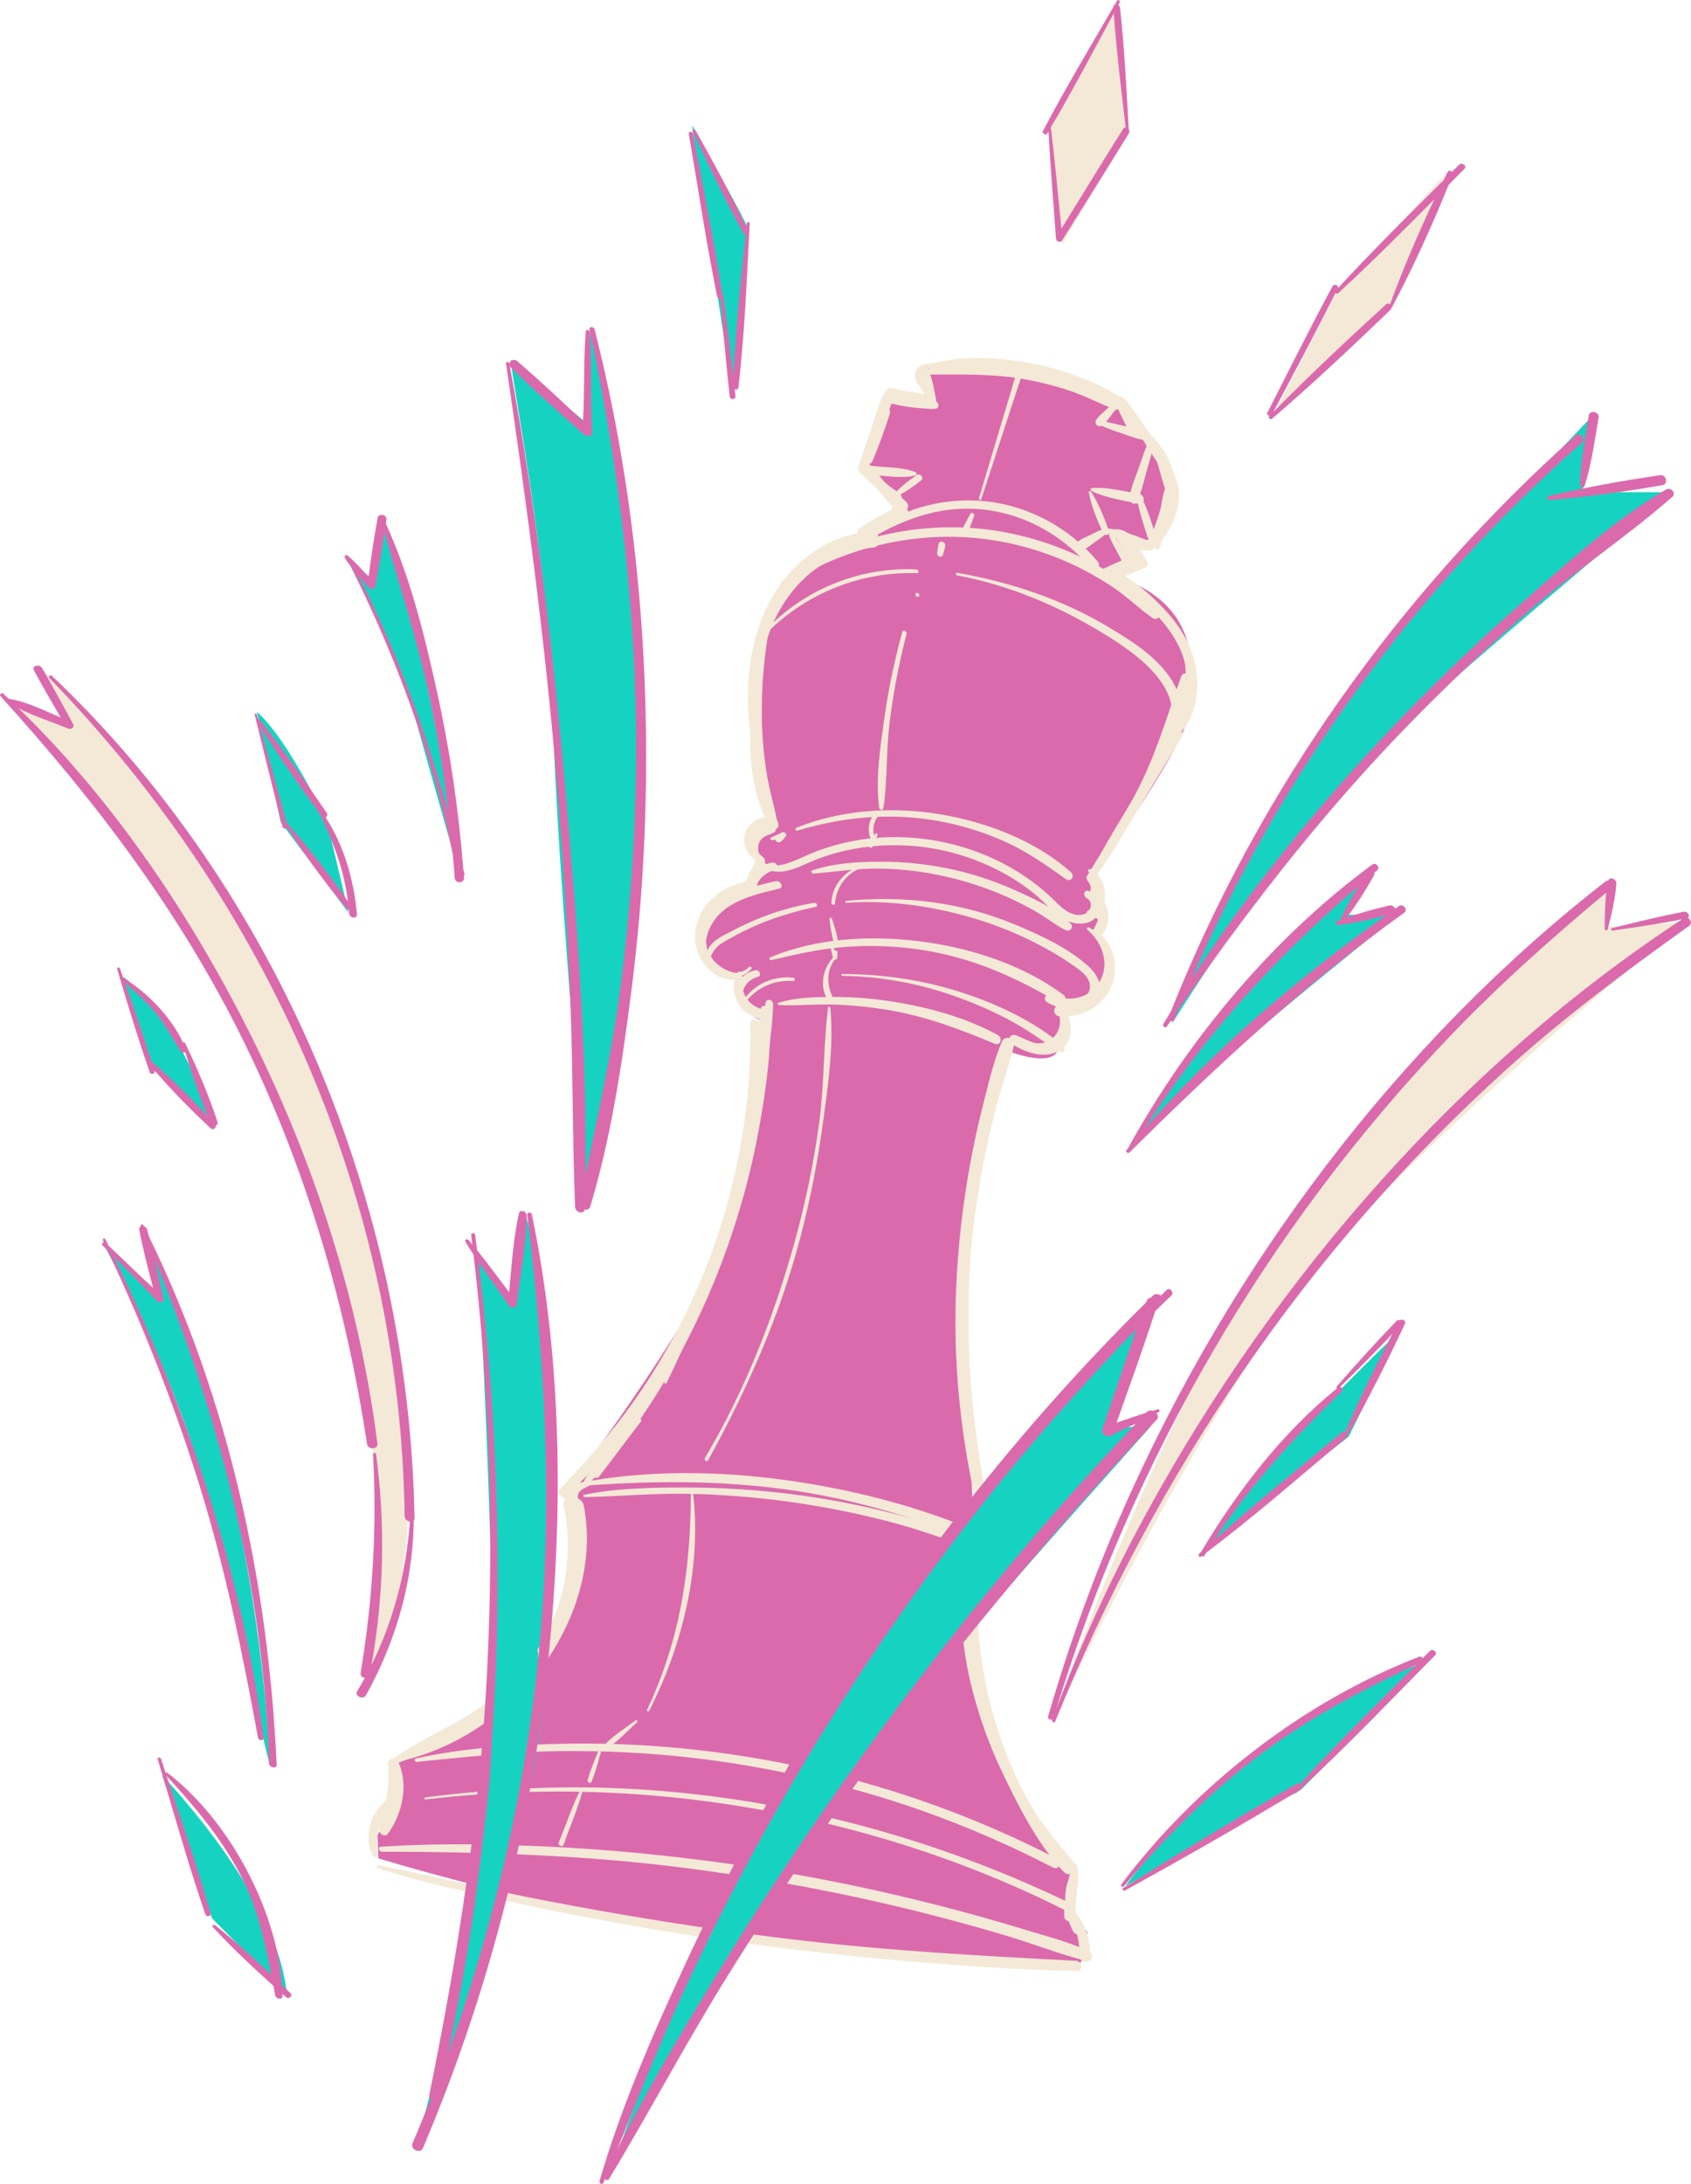 <?xml version="1.0" encoding="UTF-8"?><svg xmlns="http://www.w3.org/2000/svg" viewBox="0 0 725 936.09"><defs><style>.d{fill:#db6aad;}.e{fill:#16d3c1;}.f{fill:#f4e9d7;}</style></defs><g id="a"/><g id="b"><g><path class="d" d="M395.15,157.67l4.32,12.9-18.48-.85-7.64,21.8-1.99,8.53,10.46,12.68,3.95,2.93-17.9,14.5s-30.3,11.89-38.48,39.86c-8.18,27.97-3.09,61.6-1.12,73.06,1.96,11.45,.49,13.05-1.79,13.9-2.27,.85-6.76,4.09-3.5,9.35,3.27,5.26-.37,10.77-.37,10.77,0,0-9.78,5.74-17.14,14.47s-4.8,15.55,1.57,21.46c6.37,5.91,12.51,5.68,12.51,5.68,0,0-5.91,6.37-1.08,12.34,4.83,5.97,7.14,5.88,7.14,5.88,0,0,5.98,57.42-17.69,102.88-23.67,45.46-64,97.68-64,97.68,0,0,8.45,20.44,4.38,35.19-4.06,14.75-33.62,67.35-67.78,78.61,0,0-9.92,1.91-9.84,4.21,.09,2.3,1.45,18.39-1.53,20.81-2.98,2.42-7.3,10.26-7.3,10.26l.37,9.98s64.53,19.89,134.12,31.13c69.59,11.24,164.25,14.64,166.52,13.79,2.27-.85,3.35-13.19,3.35-13.19,0,0-5.69-8.24-6.54-10.52-.85-2.27,.99-14.64,.99-14.64,0,0-7.96-7.39-16.97-22.42-9.01-15.04-25.76-52.07-25.26-79.76,.51-27.69-3.17-85.19-2.57-89.83,.6-4.63-7.18-110.41,14.75-161.18,0,0,20.3,8.47,23.05-.09,2.76-8.56,2.41-17.77,2.41-17.77,0,0,16.83-2.16,18.79-11.46,1.96-9.3-3.04-19.87-3.04-19.87l-.54-14.58-1.28-13.79s41.01-54.56,41.12-72.24c.11-17.68,2.27-42.35-35.06-54.03l11.43-2.73-4.27-11.37,11.6,1.87,8.3-24.9-7.62-18.93-13.76-18.7s-39.29-23.13-86.59-13.69Z"/><path class="e" d="M296.75,53.73c.11,3.07,17.36,115.41,17.36,115.41,0,0,6.67-68.65,6.58-70.95-.09-2.3-23.94-44.45-23.94-44.45Z"/><polygon class="f" points="478.49 1.62 450.5 54.93 455.43 104.7 483.62 56.77 478.49 1.62"/><polygon class="f" points="619.56 74.77 573.74 124.12 545.78 178.19 596.34 132.5 619.56 74.77"/><path class="e" d="M683.33,177.69s-71.82,73.38-117.09,137.32c-45.27,63.94-63.79,123.81-63.79,123.81,0,0,54.36-88.1,99.72-128.99,45.36-40.88,115.45-98.83,115.45-98.83l-39.2-.08,4.91-33.23Z"/><path class="e" d="M486.68,490.12s38.16-69.05,98.73-114.35l-7.07,16.4,22.26-.83s-99.28,79.01-113.91,98.77Z"/><path class="f" d="M690.08,379.56s-114.88,93.43-163.73,185.17c-48.85,91.74-74.3,171.85-74.3,171.85,0,0,69.14-145.52,121.51-204.35,52.38-58.82,149.38-136.98,149.38-136.98l-33.74,2.02,.88-17.71Z"/><path class="e" d="M601.08,569.64s-63.86,60.02-81.88,92.2l59-46,22.88-46.2Z"/><path class="e" d="M613.27,711.36s-53.83,19.68-82.11,44.56c-28.28,24.88-48.77,52.54-48.77,52.54l75.32-41.23,55.56-55.87Z"/><path class="e" d="M261.79,931.95s87.21-155.42,136.58-212.59c49.37-57.17,95.12-108.06,95.12-108.06l-16.12,.6,14.94-52.82s-81.08,92.94-127.75,160.77c-46.66,67.83-89.74,170.12-102.78,212.1Z"/><path class="e" d="M204.79,535.96s13.93,23.31,14.61,20.98c.68-2.33,4.65-40.14,5.51-37.86,.85,2.28,10.58,36.5,9.91,80.33-.68,43.83,5.85,115.83-10.26,178.69-16.11,62.85-46.2,142.36-46.2,142.36,0,0,29.12-105.61,32.21-167.21,3.09-61.6-5.78-217.29-5.78-217.29Z"/><path class="e" d="M219.02,154.23c-.65,3.1,16.3,87.01,17.91,150.74,1.6,63.73,14.73,210.04,14.73,210.04,0,0,24.94-93.92,23.85-185.34-1.1-91.42-22.4-189-22.4-189l-2.35,40.05-31.73-26.49Z"/><path class="e" d="M163.18,223.17l-3.69,24.73-10.26-7.3s21.52,41.47,28.61,66.57c7.08,25.1,19.51,69.98,19.4,66.91-.11-3.07-14.66-104.75-34.05-150.91Z"/><path class="e" d="M110.12,305.08l10.21,47.27,29.11,38.88-9.13-38.86s-16.69-35.5-30.2-47.3Z"/><path class="f" d="M17.99,286.98c2.3-.09,76.65,77.08,112.02,160.3,35.38,83.22,45.37,165.86,44.69,168.19-.68,2.33,6.98,63.53-18.35,105.98,0,0,15.82-70.53-5.57-149.66-21.39-79.13-61.37-182.94-147.72-272.72l25.05,12.13-10.12-24.22Z"/><path class="e" d="M52.86,418.65l10.64,38.03,26.98,22.82s-12.29-41.04-37.62-60.85Z"/><path class="e" d="M44.04,532.72s32.96,59.49,43.94,106.73c10.98,47.24,26.48,112.76,27.36,115.8,.88,3.04-3.92-125.9-52.94-224.75l5.6,26.69-23.97-24.47Z"/><path class="e" d="M69.43,760.81l21.5,61.45s32.75,33.37,31.87,30.32-2.11-36.04-53.37-91.78Z"/></g></g><g id="c"><g><g><g><g><path class="f" d="M392.46,202.35c-6.41-2.54-14.01-1.72-20.72-3-3.22-.61-2.9,4.61,.43,4.45,6.62-.32,13.95,1.65,20.42-.05,.72-.19,.39-1.2-.13-1.4Z"/><path class="f" d="M378.22,175.82c-2.25,7.04-4.4,14.41-5.9,21.65-.19,.9,1.1,1.55,1.51,.62,2.96-6.71,5.47-13.91,7.71-20.9,.62-1.95-2.65-3.43-3.31-1.37Z"/><path class="f" d="M492.23,185.8c-2.92-1.59-6.22-2.19-9.43-2.99-2.82-.7-5.71-1.44-8.6-1.94,.96-1.09,1.8-2.38,2.65-3.45,.74-.92,1.43-1.84,2.05-2.8,2.03,.14,2.52-3.04,.34-4.07-12.84-6.02-26.71-10.09-40.7-12.16-13.48-2-28.76-3.12-42.12,.19-.52,.13-.73,.57-.7,1-.23,.3-.34,.7-.25,1.2,.37,1.95,1.41,3.86,2.14,5.72,.71,1.81,1.54,3.54,2.37,5.29-3.25-.37-6.61-.31-9.87-.41-3.07-.09-6.18-.33-9.21,.17-.55,.09-.51,.85-.02,1.01,6,1.87,13.52,2.59,19.77,2.69,2.1,.03,2.2-2.45,.67-3.2-.64-3.76-1.12-8.02-2.59-11.55,13.09,.12,25.87-.38,38.93,1.75,13.4,2.18,26.22,6.15,38.71,11.45-.62,.53-1.24,1.08-1.85,1.67-1.52,1.46-3.63,2.94-4.62,4.82-.82,1.55,.97,3.08,2.4,2.32,2.99,1.34,6.16,2.39,9.26,3.44,3.16,1.07,6.44,2.49,9.78,2.67,1.55,.08,2.37-2,.86-2.82Z"/><path class="f" d="M494.94,188.05c.07-.73-1.13-1.29-1.53-.6-2.16,3.73-3.37,7.98-4.79,12.05-1.3,3.73-3,7.6-3.96,11.5-5.44-.99-11.29-2.29-16.54-1.79-.8,.08-.53,1.03-.02,1.29,5,2.51,11.16,3.54,16.82,4.75,.59,.58,1.4,.87,2.01,.45,.42,.1,.84,.19,1.25,.29,2.68,.67,2.89-3.31,.63-4.23,1.17-3.29,1.92-6.8,2.86-10.11,1.27-4.46,2.83-8.97,3.27-13.6Z"/><path class="f" d="M328.71,331.61c-1.23-7.68-1.92-15.42-2.07-23.19-.28-14.43,1.04-29.01,3.88-43.17,.13-.63-1.03-1.06-1.24-.38-4.31,14.53-6.45,29.37-6.15,44.55,.14,7.24,.73,14.47,1.8,21.63,1.08,7.26,2.28,15.14,5.05,21.97,.68,1.68,3.59,1.38,3.23-.65-1.21-6.97-3.38-13.75-4.51-20.76Z"/><path class="f" d="M459.11,373.86c-15.2-13.66-36.74-21.71-56.65-24.93-20.21-3.27-42.04-1.82-61.13,5.91-.78,.32-.15,1.4,.56,1.18,19.77-5.96,39.96-7.78,60.37-4.12,9.87,1.78,19.5,4.74,28.64,8.86,9.47,4.27,17.6,9.99,25.99,16,2.17,1.56,4.17-1.17,2.22-2.91Z"/><path class="f" d="M475.52,227.88c-1.92-5.64-4.48-12.06-7.7-17.05-.29-.45-1.16-.47-1.03,.24,.97,5.21,3.26,11.02,5.52,16-1.56,.5-3.03,1.32-4.49,2.06-1.95,.98-4.43,1.8-6.01,3.33-1.57,1.52,.26,3.93,2.19,3.31,2.11-.68,3.98-2.41,5.78-3.68,1.3-.92,2.73-1.81,3.9-2.94,.93,.39,2.24-.06,1.83-1.27Z"/><path class="f" d="M484.89,241.47c-.92-2.39-2.56-4.58-3.92-6.74-1.25-2-2.42-4.09-3.99-5.86-.48-.54-1.77-.37-1.46,.56,.77,2.37,2.05,4.51,3.22,6.7,1.19,2.24,2.26,4.64,3.85,6.62,1.02,1.26,2.9,.28,2.31-1.28Z"/><path class="f" d="M495.42,228.98c-1.98-5.46-3.57-11.69-6.6-16.64-.29-.47-1.4-.71-1.35,.13,.38,5.79,2.79,11.8,4.38,17.34,.72,2.5,4.57,1.93,3.57-.83Z"/><path class="f" d="M493.7,232.37c-5.61-2.37-12.22-4.88-18.24-5.84-.92-.15-1.29,1.1-.52,1.58,5.23,3.26,11.82,5.77,17.64,7.71,2.47,.82,3.42-2.48,1.12-3.45Z"/><path class="f" d="M501.42,207.22c-1.83-6.5-3.85-13.05-6.41-19.25-.23-.55-1.14-.41-1.03,.24,1.26,7.15,3.33,14.29,5.47,21.24-1.27,3.97-1.71,8.38-2.41,12.46-.71,4.16-1.59,8.35-1.82,12.57-.05,.97,1.47,1.52,1.84,.51,1.61-4.33,2.51-8.98,3.56-13.47,.96-4.09,2.27-8.27,2.46-12.48,.05-.98-.82-1.71-1.68-1.81Z"/><path class="f" d="M486.05,183.26c-1.6-3.52-3.46-7.11-5.54-10.36-.38-.59-1.74-.64-1.43,.34,1.18,3.72,2.8,7.47,4.52,10.97,.76,1.54,3.24,.79,2.46-.94Z"/><path class="f" d="M385.78,211.64c-4.9-3.67-10.25-7.37-15.71-10.12-.77-.39-1.57,.68-.91,1.29,4.48,4.18,9.77,7.94,14.89,11.28,1.79,1.17,3.47-1.14,1.73-2.44Z"/><path class="f" d="M503.12,267.56c-.54-.48-1.56,.11-1.13,.81,6.9,11.22,8.96,23.98,2.38,35.94-.88,1.6,1.57,3.62,2.62,2,7.47-11.57,6.83-29.23-3.86-38.75Z"/><path class="f" d="M335.14,356.84c-1.43,.82-3.03,1.4-4.51,2.15-.72,.37-.16,1.28,.53,1.12,.39-.09,.78-.19,1.17-.29,.25,.89,1.51,1.64,2.35,1.02,.82-.61,1.55-1.53,2.17-2.34,.81-1.05-.73-2.24-1.72-1.67Z"/><path class="f" d="M328.23,429.84c-.21,1.3-.39,2.61-.58,3.91-4.18,.24-8.81-2.07-9.2-6.68-.36-4.2,2.74-7.36,6.55-8.4,1.69-.46,.57-3.06-.94-2.83-5.75,.88-9.9,6.85-8.28,12.55,1.39,4.89,6.76,8.18,11.65,6.97-1.62,11.85-2.53,23.81-4.59,35.63-2.49,14.32-5.66,28.52-9.46,42.55-7.3,26.94-16.95,53.4-28.62,78.76-.26,.57,.72,1.03,1.01,.44,12.62-25.61,22.81-52.15,30.46-79.68,3.67-13.18,6.76-26.53,9.28-39.98,2.61-13.9,5.59-28.53,5.93-42.7,.05-1.87-2.88-2.64-3.21-.57Z"/><path class="f" d="M332.61,377.72c-14.13,2.84-34.91,9.85-33.43,28.11,.87,10.74,14.96,18.45,22.93,9.51,.52-.58-.54-1.36-1.07-.82-3.89,4-10.48,2.93-14.47-.38-4.67-3.88-4.8-10.41-2.55-15.67,5.11-11.95,18.73-14.87,30.1-17.59,2.19-.52,.41-3.55-1.5-3.17Z"/><path class="f" d="M466.92,397.55c-.75-.38-1.17,.62-.6,1.1,6.59,5.52,9.84,15.34,4.56,22.95-5.18,7.47-13.55,7.39-21.32,5.08-1.61-.48-2.1,1.79-.96,2.62,1.18,.86,2.48,1.48,3.83,1.91,.03,.11,.08,.21,.15,.33,2.61,3.83,2.62,9.41-.68,12.86-3.2,3.35-8.55,3.68-12.34,1.17-1.83-1.21-3.68,1.11-1.87,2.45,4.9,3.62,12.15,3.4,16.47-1.12,3.93-4.11,4.08-10.65,.84-15.13,7.31,.93,15.62-3.24,19.06-9.41,4.65-8.34,1.5-20.42-7.15-24.8Z"/><path class="f" d="M420.32,642.67c-5.08-29.87-6.79-60.27-5.21-90.66,.91-17.58,3.02-35.17,6.39-52.63,1.62-8.4,3.49-16.78,5.65-25.12,2.3-8.89,5.59-17.68,7.68-26.59,.59-2.51-4.02-4.08-5.18-1.39-3.69,8.53-5.73,17.71-7.98,26.5-2.28,8.9-4.25,17.85-5.87,26.83-3.12,17.3-5.09,34.69-5.84,52.09-1.37,31.34,1.64,62.49,8.64,92.96,.58-.66,1.15-1.33,1.74-1.99Z"/><path class="f" d="M274.17,608.46c-6.54,7.57-13.3,14.97-19.87,22.52-1.2,1.38,1.41,3.42,2.55,1.95,6.09-7.91,12-15.97,18.12-23.86,.36-.46-.42-1.04-.8-.61Z"/><path class="f" d="M408.18,655.91c-8.12-2.66-16.41-4.91-24.53-7-14.78-3.81-29.8-6.69-44.94-8.56-14.71-1.82-29.53-2.75-44.35-2.77-14.54-.03-29.69,.24-43.98,3.12-.65,.13-.17,1.04,.34,1.02,14.76-.35,29.4-1.7,44.18-1.43,14.86,.27,29.71,1.46,44.43,3.55,14.29,2.03,28.47,4.84,42.43,8.51,7.94,2.09,15.67,4.63,23.37,7.29,1-1.27,2.01-2.51,3.06-3.74Z"/><path class="f" d="M460.68,798.58c-7.33-8.94-14.57-17.24-20.71-27.58-6.03-10.14-11.11-21.1-15.07-32.6-3.77-10.96-6.76-22.6-8.17-34.23-.39-3.22-.64-6.55-.65-9.86-1.13,1.52-2.28,3.03-3.44,4.53,.02,.26,.03,.53,.05,.79,.9,12.58,3.97,25.37,7.86,37.24,4.07,12.43,9.39,24.36,15.82,35.31,6.26,10.66,13.71,21.65,22.33,29.48,1.74,1.58,3.53-1.21,1.99-3.09Z"/><path class="f" d="M209.54,749.04c-10.58,.95-21.12,2.4-31.37,4.72-.87,.2-.27,1.49,.48,1.42,10.41-.98,20.77-2.13,31.16-3.03-.1-1.04-.19-2.07-.27-3.11Z"/><path class="f" d="M342.99,757.27c-33.97-7.3-68.79-10.65-103.47-9.81-3.73,.09-7.49,.22-11.25,.38,.04,1.01,.05,2.03,.03,3.06,1.63-.07,3.27-.15,4.91-.19,18.34-.49,36.72,.09,54.98,1.83,17.73,1.68,35.36,4.45,52.78,8.22,.67-1.17,1.34-2.34,2.03-3.5Z"/><path class="f" d="M452.9,796.58c-28.05-14.52-57.74-25.94-88.3-34.11-.67,1.18-1.34,2.35-2.03,3.52,10.93,2.93,21.76,6.23,32.43,10,19.38,6.84,38.23,15.07,56.49,24.49,2.69,1.39,3.92-2.6,1.41-3.89Z"/><path class="f" d="M230.75,709.42c.2,2.38,.2,4.76,.04,7.16,16.36-21.09,24.28-47.42,19.42-71.63-.56-2.8-5.72-2.8-5.36,.35,2.59,22.53-.93,44.49-14.1,64.13Z"/><path class="f" d="M209.62,731.95c-11.48,8.99-24.87,15.83-39.51,21.48-1.23,.48-.25,1.87,.87,1.62,14.15-3.14,27.1-9.32,38.29-17.54,.06-1.86,.16-3.71,.35-5.56Z"/><path class="f" d="M170.63,754.92c-.26-.53-1.14-.46-1.06,.21,1.3,10.67,.33,19.79-6.54,28.46-1.45,1.83,1.84,4.34,3.23,2.46,6.26-8.46,9.12-21.33,4.37-31.14Z"/><path class="f" d="M463.96,826.57c-2.13-4.2-3.64-8.37-3.84-13.12-.17-3.99,.79-7.69,1.44-11.58,.09-.57-.81-.99-1.16-.51-5.39,7.27-4.42,18.95-.25,26.54,1.23,2.24,5.13,1.27,3.81-1.32Z"/><path class="f" d="M206.21,794.06c.18-1.15,.34-2.31,.49-3.47-14.48-.2-28.96,.03-43.4,.96-1.51,.1-.86,2.15,.43,2.15,14.17,.01,28.31,.17,42.43,.56,.02-.07,.03-.14,.04-.2Z"/><path class="f" d="M318.13,799.7c-28.62-4.27-57.47-7.06-86.38-8.35-3.8-.17-7.6-.31-11.4-.43-.34,1.27-.67,2.53-1.02,3.79,21.55,.84,43.07,2.29,64.58,4.75,10.75,1.23,21.48,2.72,32.18,4.37,.66-1.38,1.35-2.76,2.05-4.13Z"/><path class="f" d="M466.72,836.25c-8.93-4.02-18.73-6.53-28.09-9.38-9.75-2.97-19.56-5.76-29.41-8.37-19.44-5.15-39.07-9.61-58.83-13.37-4.39-.83-8.79-1.62-13.19-2.38-1.06,1.33-2.13,2.66-3.21,3.99,22.49,3.93,44.83,8.73,66.92,14.44,10.68,2.76,21.3,5.73,31.86,8.91,11.02,3.32,21.9,7.7,33.07,10.4,2.79,.67,3.11-3.23,.88-4.23Z"/><path class="f" d="M203.65,808.36c-13.78-3.04-27.52-6.19-41.38-8.89-.91-.18-1.1,1.01-.3,1.27,13.49,4.32,27.4,7.76,41.34,10.93,.11-1.11,.21-2.21,.35-3.31Z"/><path class="f" d="M461.33,840.45c-39.46-2.04-78.69-4.2-117.9-8.73-7.72-.89-15.42-1.87-23.11-2.9-.69,1.31-1.37,2.62-2.07,3.93,25.48,3.51,51.08,6.3,76.76,8.36,22.11,1.77,44.41,3.4,66.64,3.68,2.99,.04,2.36-4.2-.31-4.33Z"/><path class="f" d="M305.95,826.83c-26.44-3.81-52.74-8.34-78.89-13.5-4.24-.84-8.46-1.74-12.68-2.64-.36,1.08-.74,2.15-1.11,3.22,1.86,.41,3.72,.82,5.57,1.23,19.28,4.24,38.7,7.96,58.21,11.3,9,1.54,18.02,2.97,27.06,4.31,.59-1.32,1.19-2.63,1.83-3.92Z"/><path class="f" d="M410.69,653.12c-21.54-8.36-44.31-14.11-66.92-17.68-29.87-4.71-61.17-5.76-91.06-.66-1.26,.21-.78,1.94,.37,1.85,30.31-2.12,60.35-2.06,90.42,2.75,22.08,3.54,43.26,9.56,63.97,17.35,1.04-1.24,2.11-2.45,3.21-3.62Z"/><path class="f" d="M455.88,426.37c-17.41-12.92-39.94-20.14-61.25-22.86-21.02-2.68-44.71-1.54-64.42,6.88-.75,.32-.14,1.28,.53,1.12,10.65-2.49,21.1-4.9,32.05-5.68,10.53-.75,21.16-.34,31.6,1.19,21.54,3.15,40.51,11.45,59.07,22.51,2.38,1.42,4.77-1.4,2.41-3.15Z"/><path class="f" d="M427.74,443.61c-14.18-7.76-30.87-12.2-46.78-14.56-7.77-1.15-15.65-1.75-23.51-1.73-7.79,.02-16.28,.14-23.76,2.54-.61,.2-.14,.92,.31,.94,7.75,.38,15.56-.47,23.32-.22,8.1,.26,16.15,1.07,24.13,2.44,15.79,2.71,30.22,8.17,44.92,14.31,2.72,1.13,3.68-2.44,1.35-3.72Z"/><path class="f" d="M331.32,369.71c-5.15,.57-10.38,5.15-10.07,10.73,.06,1.17,1.91,2.2,2.45,.75,.78-2.12,1.48-3.88,3.2-5.44,1.58-1.42,3.41-2.4,5.48-2.86,1.94-.43,.62-3.36-1.06-3.18Z"/><path class="f" d="M473.63,394.58c-.53-2.95-3.62-5.01-6.53-4.55-2.1,.34-1.24,3.43,.61,3.08,1.41-.27,2.98,.33,3.22,1.91,.24,1.57-.93,3.04-2.31,3.64-.9,.39-.33,1.6,.52,1.56,2.8-.14,4.98-2.83,4.48-5.64Z"/><path class="f" d="M459.08,395.96c-6.18-6.48-16.19-10.94-24.28-14.55-9.1-4.06-18.65-7.16-28.42-9.16-9.49-1.94-19.18-2.92-28.86-2.9-9.66,.02-20.01,.56-29.21,3.73-.82,.28-.27,1.43,.46,1.37,9.35-.78,18.49-2.25,27.91-2.15,9.68,.1,19.34,1.26,28.77,3.41,9.16,2.08,18.11,5.04,26.68,8.9,4.36,1.96,8.62,4.15,12.75,6.55,4.09,2.38,7.85,5.54,12.11,7.56,1.72,.81,3.48-1.3,2.1-2.75Z"/><path class="f" d="M392.87,244.07c-25.02-1.19-49.79,9.23-66.38,27.99-.42,.48,.45,1.13,.88,.67,17.05-17.98,41.06-27.87,65.82-27.06,1.1,.04,.64-1.55-.32-1.6Z"/><path class="f" d="M502.3,291.44c-6.11-9.64-16.28-16.15-25.84-21.94-20.47-12.4-42.58-19.84-66.05-23.97-.78-.14-.78,.98-.07,1.11,20.28,3.73,40.11,11.72,57.9,22.03,14.88,8.63,43.23,25.92,31.47,46.96-1.28,2.29,2.21,5.16,3.74,2.85,5.51-8.3,4.01-18.91-1.14-27.04Z"/><path class="f" d="M340.08,419.07c-9.35-1.02-18.23,3.49-22.68,11.81-.24,.45,.59,.95,.87,.51,4.77-7.34,12.94-11.6,21.71-10.89,1.01,.08,1.03-1.34,.1-1.44Z"/><path class="f" d="M455.83,448.39c-12.61-10.95-29.72-18.71-45.53-23.62-15.9-4.94-32.61-7.26-49.25-7.26-.53,0-.31,.76,.15,.77,17.02,.22,33.68,3.41,49.67,9.25,7.42,2.71,14.69,5.88,21.68,9.57,7.58,4.01,14.31,9.02,21.47,13.66,1.8,1.17,3.45-.95,1.82-2.38Z"/><path class="f" d="M349.21,386.95c-12.39,2.04-24.33,6.23-35.42,12.12-3.85,2.05-9.94,4.55-10.67,9.51-.41,2.81,.71,4.93,3.53,5.06,.64,.03,.45-.9-.07-1-4.47-.82,.32-6.51,1.7-7.55,1.53-1.15,3.29-2.06,4.95-2.99,4.03-2.28,8.21-4.31,12.48-6.1,7.77-3.24,15.84-5.54,24.06-7.3,1.05-.22,.36-1.9-.58-1.75Z"/><path class="f" d="M467.1,414.61c-8.51-7.97-20.71-13.62-31.34-18.08-23.46-9.85-47.84-12.79-73.04-10.39-.56,.05-.33,.84,.16,.81,19.94-1.37,40.92,1.97,59.82,8.31,8.98,3.01,17.69,6.82,25.97,11.43,4.55,2.53,9.05,5.28,13.25,8.39,1.92,1.42,3.8,2.92,4.81,5.13,1.32,2.88,.44,6.69-3.17,7.29-2.07,.34-1.73,3.2,.24,3.47,3.78,.51,6.69-2.09,7.55-5.73,.96-4.09-1.35-7.9-4.24-10.61Z"/><path class="f" d="M511.15,280.16c-2.54-7.51-7.21-14.17-12.7-19.81-4.69-4.83-10.19-9.81-16.1-13.43,2.9-1.1,5.67-2.58,8.59-3.6,1.4-.49,1.35-1.99,.67-3.02-2.13-3.28-4.1-7.15-6.81-9.97-1.41-1.47-4.28-.64-3.28,1.67,1.34,3.07,3.59,5.95,5.64,8.73-2.49,1.56-5.16,2.9-7.52,4.65-.25-.13-.5-.27-.76-.4-1.24-.62-2.17,0-2.49,.92-1.75-1.09-3.52-2.15-5.32-3.16,.22-.58,.14-1.3-.45-2.02-11.67-14.14-29.21-23.7-47.27-25.77-11.09-1.27-23.11,.11-33.89,4.29-.04-.09-.07-.19-.13-.28-.84-1.23-1.81-2.38-2.74-3.54-.73-.91-1.26-1.95-2.07-2.71,3.66-1.8,7.36-4.33,10.47-6.86,1.38-1.12-.54-3.17-1.91-2.25-3.42,2.3-7.07,5.22-9.88,8.32-1.28-.31-2.14,1.12-1.69,2.33,.32,.85,.81,1.1,1.49,1.6,.61,.45,1.15,1.08,1.69,1.61,.9,.89,1.79,1.77,2.73,2.61-6.36,2.72-12.23,6.43-17.13,11.22-.12,.12-.17,.24-.17,.37-5.46,1.67-10.82,3.71-15.98,6.11-6.62,3.08-14.14,6.62-19.34,11.84-.51,.52,.08,1.45,.77,1.16,6.87-2.88,13.16-7.12,20.05-10.06,6.41-2.73,13.01-4.98,19.76-6.69,14.64-3.7,29.9-4.87,44.92-3.21,13.67,1.51,27.03,5.3,39.53,11.12,6.13,2.85,12.03,6.19,17.65,9.97,5.83,3.92,10.82,8.91,16.53,12.91,1.04,.73,2.17,.49,2.82-.19,3.99,4.4,7.43,9.37,9.68,14.88,1.24,3.05,2.06,6.23,2.46,9.44-.93-.47-2.04-.33-2.5,.92-5.38,14.85-9.67,29.74-16.45,44.09-1.35,2.85-2.77,5.64-4.24,8.39-.47,.8-.94,1.59-1.41,2.39-4.16,7.11-8.63,14.2-12.62,21.48-1.34,2.16-2.68,4.31-4.02,6.48-.08-.04-.16-.09-.24-.12-.53-.23-1.21,.28-.88,.86,.11,.19,.22,.37,.33,.56-.36,.59-.73,1.17-1.09,1.76-.17,.28-.11,.58,.06,.79-.01,.11,0,.22,.03,.32,.42,1.1,1.39,1.75,1.63,3,.17,.86,.09,1.57-.14,2.29-.27-.11-.55-.21-.85-.29-2.09-.56-2.22,2.35-.65,3.13,2.56,1.29,2.11,4.73,.08,6.22-2.03,1.48-4.95,1.1-7.09,.16-3.04-1.34-5.4-4.02-7.76-6.27-4.72-4.47-9.87-8.42-15.42-11.8-10.46-6.37-22.11-10.71-34.17-12.88-12-2.16-24.39-2.18-36.35,.17-6.36,1.25-12.58,3.13-18.53,5.7-7.12,3.07-17.21,8.88-22.68-.05-.3-.49-1.34-.55-1.16,.23,1.08,4.47,5.48,6.78,9.83,7.12,6.08,.48,11.73-3.02,17.19-5.15,12.17-4.73,25.37-6.67,38.4-6.04,13.08,.63,26.04,3.94,37.81,9.67,6.06,2.95,11.79,6.53,17.05,10.74,4.65,3.72,8.6,8.97,13.98,11.65,4.28,2.14,10.8,2.32,13.52-2.36,.19-.32,.34-.66,.47-.99,.02,.24,.03,.48,.03,.73-.02,2.55-1.24,4.51-2.39,6.69-.33,.62-.13,1.32,.32,1.87,.03,.09,.07,.17,.13,.26,4.32,6.04,6.33,13.85,2.87,20.83-3,6.04-9.29,9.45-15.83,9.65-.26-.5-.53-.99-.81-1.45-.46-.79-2.13-.86-1.83,.37,.08,.35,.18,.71,.27,1.08-2.58,.32-2.48,4.14,.26,4.46,.27,.03,.53,.04,.8,.06,.68,3.7,.66,7.5-2.37,10.01-5.37,4.44-11.7,.2-17.01-1.92-2.31-.92-4.05,2.07-1.92,3.51,5.99,4.04,15.22,7.27,21.65,2.29,4.53-3.52,4.49-8.94,2.88-13.89,7.45-.56,14.46-4.97,17.84-11.78,3.7-7.48,2.24-17.25-3.72-23.08,3.61-3.63,3.83-9.77,1.16-14,.95-3.92-.1-8.94-2.93-12.04,6.49-8.94,11.93-18.84,17.67-28.24,6.2-10.15,12.32-20.35,18.44-30.55,.47-.79,.32-1.63-.13-2.31,7.76-8.88,8.41-22.54,4.69-33.53Zm-49.96-42.43c-12.88-5.85-26.71-9.66-40.75-11.08-14.62-1.48-29.42-.34-43.69,3.17-.98,.24-1.97,.5-2.94,.77,15.14-8.97,31.53-14.42,49.41-11.99,15.38,2.09,29.06,9.29,39.99,20.1-.68-.32-1.34-.66-2.02-.97Zm47.83,59.36c-.54,5.17-2.2,10.2-5,14.67,1.93-4.84,3.64-9.73,5-14.67Z"/><path class="f" d="M399.77,172.41c-4.82-3.34-12.53-3.84-18.21-1.87-.99-.9-2.65-1.07-3.25,.46-1.98,5.04-3.56,10.3-5.14,15.48-1.44,4.72-3.11,9.54-3.62,14.47-.05,.46,.51,.9,.95,.83,.07,.29,.21,.59,.45,.89,4.3,5.46,8.44,11.92,13.94,16.31-5.71,1.21-12.92,6.21-14.72,11.44-22.3,1.86-39.6,21.53-45.78,41.98-8.08,26.73-1.7,55.28,6.34,81.23-3.93-.89-8.03,2.76-9.06,6.41-.87,3.06,.19,6.69,2.53,8.85-.76,1.09-1.3,2.38-1.91,3.54-.9,1.71-1.92,3.47-2.37,5.35-11.11,2.43-21.13,10.45-21.94,22.53-.64,9.59,6.89,20.12,16.93,19.65-2.18,7.9,4.59,16.28,12.87,17.17,3.02,.32,2.99-3.78,.28-4.26-7.33-1.31-10.39-7.1-10.1-13.91,.01-.08,.02-.15,.01-.23,.02-.41,.05-.82,.1-1.23,.09-.8-1.22-1.55-1.72-.76-.1,.15-.18,.31-.27,.47-9.44-1.62-15.51-9.69-12.79-19.43,2.52-9.02,10.84-14.07,19.58-15.69,2.82-.52,2.14-4.22-.1-4.66,.76-.86,1.44-1.8,2.11-2.71,1.07-1.47,2.63-3.03,3.12-4.79,.3-1.07-.73-2.45-1.82-2.51-1.16-1.97-1.67-4.2-.58-6.46,1.38-2.85,3.97-2.85,6.36-4.2,.52-.29,.66-.81,.59-1.34,.45-.07,.79-.42,.66-1.09-5.04-25.32-12.07-51.39-5.27-77.11,5.93-22.45,22.74-40.68,46.65-42.54,3.09-.24,1.76-4.4-.88-4.4-.18,0-.36,.01-.55,.01,1.78-1.45,3.42-3.15,5.37-4.37,3.12-1.94,6.53-2.52,9.79-4.04,1.83-.85,.68-3.19-1.06-3.18-.08,0-.16,.01-.24,.02-2.76-6.76-8.43-12.61-12.87-18.3-.61-.77-1.43-.98-2.15-.81,1.98-3.65,3.37-7.66,4.84-11.52,1.88-4.93,3.8-9.93,5.31-14.99,2.72-.21,5.4-.4,8.14-.04,2.93,.39,5.57,1.6,8.43,2.23,1.76,.39,2.41-1.96,1.07-2.89Z"/><path class="f" d="M487.8,183.08s-.02-.07-.04-.11c-.88-2.04-2.38-3.87-3.65-5.68-1.37-1.95-2.81-3.87-4.46-5.59-.37-.39-.91-.4-1.21-.15-11.61-7.04-26.32-10.85-39.51-13.07-13.61-2.29-28.82-3.08-42.32,.23-.46,.11-.58,.43-.52,.76-.8,.06-1.44,.61-1.23,1.78,.35,1.95,1.58,3.77,2.42,5.55,.87,1.82,1.77,3.42,2.87,5.09,.36,.55,1.25,.26,1.16-.4-.28-1.96-.7-3.72-1.28-5.64-.52-1.74-.8-3.74-1.74-5.29-.02-.04-.05-.07-.08-.11,13.68-.24,26.89-.51,40.47,1.92,6.83,1.22,13.56,2.95,20.14,5.18,6.54,2.21,12.6,5.39,18.99,7.9,.6,.24,1.16,.17,1.61-.05,1.35,3.26,3.13,6.65,5.23,9.18,.66,.8,1.7,.91,2.44,.56,3.7,3.32,6.89,6.65,9.26,11.3,2.48,4.86,2.88,9.82,3.45,15.08-2.05,5.59-3.57,11.37-5.71,16.92-2.53,6.58-7.46,1.7-11.18-.36-2.03-1.12-3.59-1.47-5.85-1-2.06,.42-.78,3.25,.7,3.52,.32,.06,.65,.14,.98,.25,.64,1.36,1.47,2.66,2.2,3.94,.84,1.47,1.71,2.94,2.59,4.4-4.02,1.44-7.99,3.56-11.84,5.21-2.58,1.11-.48,4.35,1.82,3.84,2.49-.55,5.01-.97,7.51-1.47,2.23-.44,3.55-1.03,5.52-2.04,.63-.33,.08-1.28-.45-1.35-.21-.03-.41-.03-.62-.06,.41-.2,.82-.39,1.21-.61,.84,.1,1.64-.33,1.86-1.08,1.57-1.1,.05-3.13-1.53-3.37-1.1-1.64-2.23-3.26-3.38-4.87-.08-.11-.16-.23-.24-.34,4.42,2.46,9.15,5.11,12.63,.12,2.15-3.08,2.71-7.59,3.75-11.14,.81-2.76,1.62-5.53,2.35-8.32,.35-.1,.64-.35,.76-.79,3.1-10.85-4.66-25.27-15.09-29.85Z"/><path class="f" d="M459.99,816.34c-33.68-16.36-69.09-29.01-105.46-37.53-.53,.8-1.06,1.61-1.6,2.41,16.44,3.9,32.66,8.61,48.52,14.16,19.61,6.87,38.76,14.98,57.27,24.43,2.39,1.22,3.54-2.36,1.26-3.47Z"/><path class="f" d="M332.54,774.23c-28.52-5.32-57.5-8.14-86.62-8.13-6.57,0-13.12,.17-19.66,.47-.11,.51-.22,1.01-.33,1.52,35.16-1.01,70.56,1.96,105.18,8.53,.48-.8,.95-1.59,1.43-2.38Z"/><path class="f" d="M207.77,767.73c-8.49,.7-16.97,1.59-25.43,2.67-.62,.08-.38,.98,.18,.91,8.33-1.02,16.7-1.78,25.09-2.35,.05-.41,.1-.82,.16-1.23Z"/></g><path class="f" d="M505.42,210.44c-.37-4.63-2.77-8.51-5.08-12.43-2.63-4.45-5.03-9.22-8.12-13.37-.22-.3-.5-.51-.8-.64-.05-.28-.16-.57-.35-.87-1.66-2.6-3.57-5.06-5.37-7.57-1.42-1.97-2.73-4.48-4.95-5.59-.18-.09-.41-.06-.58,.05-12.11-7.46-26.24-12.21-40.18-14.66-13-2.29-27.51-3.04-40.46,.46-2.71-.24-6.12,.79-7.05,3.68-1.24,3.83,2.56,6.38,3.96,9.49-4.81-.85-9.61-1.68-14.42-2.55-1.14-.2-1.85,.3-2.15,1.02-.08,.06-.16,.13-.22,.23-2.87,4.58-4.18,10.36-5.92,15.44-1.94,5.7-3.85,11.41-5.77,17.11-.33,.99,.15,1.82,.84,2.47,5.2,4.96,10.54,9.82,15.97,14.54-2.49,.92-4.8,2.41-7.09,3.7-3.18,1.79-6.5,3.5-9.42,5.71-.73,.56-.84,1.26-.59,1.88-21.3,4.03-37.16,22.17-43.17,42.72-3.55,12.15-4.2,24.93-3.13,37.49,.12,1.38,.26,2.75,.42,4.13-.62,12.54,.89,26.24,6.23,37.52-4.65,.14-8.71,4.54-9,9.13-.29,4.57,3.19,9.68,7.99,9.92,1.05,.05,1-1.33,.39-1.82-2.53-2.02-4.96-4.56-4.08-8.14,.83-3.35,3.65-4.31,6.54-5.28,.04-.02,.07-.04,.11-.05,1.29,2.03,4.59,1.26,3.64-1.37-.63-1.75-1.29-3.47-1.95-5.18-.85-5.12-2.25-10.24-3.16-15.29-1.18-6.48-2.26-12.99-2.9-19.55-1.22-12.57-1.01-25.38,2.26-37.65,5.85-21.96,23.04-41.88,46.99-43.06,2.9-.14,1.81-4.28-.74-4.28,1.98-1.29,3.89-2.7,5.8-4.06,2.23-1.57,4.66-3.06,6.54-5.06,2.12,1.24,4.02-1.71,2.06-3.57-5.22-4.93-10.6-9.75-16.05-14.44,1.6-5.32,3.22-10.64,4.8-15.97,1.35-4.54,3.26-9.31,3.96-14.06,.16,.06,.32,.1,.51,.13,5.72,.87,11.43,1.78,17.15,2.66,.97,.15,2.25-.46,2.21-1.61-.1-2.41-.89-4.15-2.33-6.08-1.08-1.44-3.08-3.16-2.81-5.18,.17-1.26,1.08-1.94,2.1-2.46,14.05-.54,27.7-1.24,41.67,1.31,14.25,2.59,27.09,7.99,39.78,14.8,.64,.35,1.24,.3,1.73,.04,.64,1.12,1.4,2.19,1.99,3.19,1.56,2.64,3.04,5.34,4.75,7.89,.25,.38,.56,.62,.88,.77,.03,.07,.04,.15,.08,.22,3.55,7.69,10.55,14.53,12.29,22.96,1.9,9.19-3.64,16.26-6.72,24.32-.3,.78,.82,1.39,1.36,.81,5.74-6.14,10.26-15.44,9.57-23.99Z"/><path class="f" d="M252.84,635.14c-3.14-.21-7.22,.58-8.51,3.91-1.08,2.8,.31,6.44,3.47,6.97,2.14,.36,2.49-2.52,.68-3.28-1.2-.51-.8-2.25-.19-3.11,1.11-1.58,3.36-2.24,4.99-3.15,.59-.33,.12-1.29-.45-1.33Z"/><path class="f" d="M326.08,432.73c-1.1,14.06-1.69,28.01-3.85,41.97-2.23,14.44-5.46,28.72-9.63,42.73-8.2,27.53-20.08,53.82-35.1,78.31-4.06,6.61-8.34,13.11-12.81,19.45-4.68,6.64-10.59,12.93-14.54,20.01-.43,.77,.52,1.91,1.32,1.28,5.3-4.17,9.52-10.19,13.66-15.47,4.48-5.73,8.73-11.64,12.72-17.71,7.96-12.1,15.01-24.79,21.23-37.87,12.47-26.24,21.4-54.14,26.51-82.73,2.87-16.06,5.21-32.87,4.66-49.22-.08-2.35-3.95-3.51-4.17-.75Z"/><path class="f" d="M419.31,643.83c1.03-1.17,2.07-2.32,3.11-3.47-3.39-20.27-6.28-40.54-6.98-61.23-.94-27.53,.87-55.19,5.78-82.3,2.88-15.9,6.84-31.56,11.79-46.94,.76-2.37-3.24-4.27-4.02-1.77-16.91,54.2-22.52,112-14.72,168.32,1.28,9.21,2.89,18.36,5.04,27.38Z"/><path class="f" d="M460.87,819.57c.53-2.79,.59-5.73,.85-8.52,.34-3.73,1.07-7.69,.04-11.34-.16-.55-1.09-1.14-1.5-.47-.19,.3-.35,.62-.5,.93-.05-.08-.09-.17-.15-.25-7.11-10.18-14.49-19.74-20.24-30.83-5.68-10.94-10.26-22.47-13.59-34.34-3.24-11.56-5.4-23.52-6.24-35.5-.22-3.1-.3-6.24-.16-9.37-1.4,1.92-2.81,3.82-4.24,5.72,.25,12.55,2.32,25.16,5.49,37.29,3.28,12.56,7.87,24.78,13.74,36.36,5.82,11.49,12.83,23.76,21.75,33.15,.78,.82,1.76,1.01,2.56,.8-.51,2.05-.73,4.22-1.06,6.27-.64,4.03-1.62,8.17-1.3,12.26,.12,1.47,2.19,2.23,3.28,1.44,2.15,4.81,3.37,9.44,3.18,15.27-.08,2.58,4.21,3.69,4.45,.8,.56-6.78-1.6-14.52-6.35-19.65Z"/><path class="f" d="M169.87,770.47c1.27-5.1,1.53-10.5,.64-14.82h0c12.42-4.47,24.81-11.47,35.79-18.49,1.05-.67,2.07-1.36,3.09-2.06,.13-2.08,.34-4.16,.63-6.22-2.76,2.08-5.63,4.05-8.59,5.9-10.76,6.69-22.78,11.7-33.05,19.13-.9-.12-1.75,.27-1.84,1.38-.04,.03-.09,.06-.13,.1-.47,.36-.29,.93,.1,1.22-.03,4.11,.1,8.02-.54,12.15-.18,1.19-.44,2.34-.73,3.46-6.92,4.87-9.53,16.6-5.09,23.49,.57,.88,1.97,.39,1.83-.64-.52-4.01-.78-7.68,.66-11.5,.21,.03,.43-.02,.61-.21,1.84-1.85,3.37-4.26,4.58-6.95,.95-.84,1.97-1.66,3.04-2.55,1.37-1.14,.43-2.98-.99-3.38Z"/><path class="f" d="M321.68,438.62c1.17,57.85-16.95,115.53-50.43,162.69-9.44,13.3-20.18,25.3-31.36,37.13-.52,.55-.36,1.68,.14,2.2,.75,.79,1.56,1.48,2.39,2.15-.67,.3-1.1,.95-.87,1.99,4.7,21.24,.56,43.94-11.06,62.27,.37,2.6,.48,5.21,.38,7.83,.77-1.03,1.53-2.06,2.25-3.14,12.98-19.38,17.82-43.67,12.93-66.48,.45-.18,.72-.78,.35-1.32-.9-1.32-1.63-2.66-2.49-3.94,20.93-19.08,37.77-43.25,50.82-68.24,13.49-25.83,22.81-53.75,27.61-82.49,2.75-16.49,4-33.17,3.68-49.88-.05-2.53-4.41-3.57-4.35-.78Z"/></g><path class="f" d="M386.83,270.87c-3.32,12.3-5.97,24.73-7.73,37.35-1.71,12.3-3.79,25.72-2.15,38.1,.13,.95,1.65,1.13,1.8,.1,1.75-11.82,1.16-24.05,2.57-35.97,1.56-13.09,4.08-26.01,7.35-38.77,.28-1.1-1.53-1.98-1.85-.81Z"/><path class="f" d="M393.14,254.14c-1.15,.04-.69,1.7,.33,1.67,1.15-.04,.69-1.7-.33-1.67Z"/><path class="f" d="M402.4,233.29c-.24,1.3-.45,2.58-.6,3.89-.14,1.23,1.99,2.08,2.41,.74,.4-1.24,.72-2.49,1.03-3.76,.45-1.86-2.47-2.93-2.85-.87Z"/><path class="f" d="M416.51,215.84c-1.41,.05-.85,2.1,.41,2.05,1.41-.05,.85-2.1-.41-2.05Z"/><path class="f" d="M416.01,220.31c-1.34,2.51-2.82,4.98-3.85,7.63-.53,1.36,1.62,2.33,2.31,1.02,1.32-2.51,2.21-5.25,3.21-7.91,.38-1-1.17-1.69-1.68-.74Z"/><path class="f" d="M435.39,161.17c-5.16,17.49-10.49,34.92-15.68,52.4-.17,.58,.78,1.05,.99,.43,5.69-17.27,11.24-34.58,16.96-51.84,.44-1.34-1.85-2.41-2.27-1Z"/><path class="f" d="M377.31,348.67c.49-.56-.43-1.31-.98-.96-3.76,2.44-4.62,7.48-3.17,11.48,.12,.32,.34,.5,.6,.59-.48,.78-.92,1.58-1.33,2.41-.45,.93,1.16,1.67,1.66,.73,.88-1.65,1.55-3.35,2.14-5.12,.15-.44-.52-.91-.83-.49-.2,.27-.37,.55-.56,.83-1.14-3.47,.15-6.77,2.47-9.46Z"/><path class="f" d="M370.78,370.7c-7.7,1.54-14.08,8.24-14.3,16.29-.02,.86,1.39,1.23,1.48,.27,.67-7.55,5.56-13.94,13.08-15.76,.47-.11,.16-.88-.26-.79Z"/><path class="f" d="M356.65,393.73c-.2-.56-1.06-.41-1,.2,.33,3.46,1.02,7.07,1.89,10.44,.29,1.13,2.21,1.19,1.96-.14-.68-3.5-1.64-7.14-2.84-10.5Z"/><path class="f" d="M357.83,407.4c-.26-.73-.52-1.47-.78-2.2-.2-.57-1.24-.45-1.08,.22,.39,1.7,.77,3.39,1.15,5.09-4.8,5.23-6.03,13.57-1.31,19.36,.78,.95,2.71,.27,1.97-1-3.26-5.58-3.86-12.27,.11-17.59,.45,.12,.94-.04,1.02-.65,.1-.77,.12-1.56,.16-2.34,.04-.69-.73-1.08-1.24-.88Z"/><path class="f" d="M356,431.96c-.05-.52-.92-.62-.99-.06-2,16.46-1.58,33.15-3.83,49.65-2.31,16.95-5.78,33.72-10.33,50.22-8.92,32.33-21.46,64.35-38.64,93.21-.5,.84,.88,1.85,1.34,1.02,16.69-30.33,30.6-61.52,39.45-95.08,4.25-16.13,7.51-32.55,9.75-49.08,2.19-16.19,4.81-33.53,3.24-49.87Z"/><path class="f" d="M297.19,640.48c-.06-.5-.98-.64-.99-.05-.13,32.72-4.64,62.61-18.8,92.46-.25,.52,.65,.94,.92,.41,14.2-27.74,22.52-61.54,18.86-92.81Z"/><path class="f" d="M272.52,737.42c-4.21,3.09-8.6,5.95-12.43,9.51-.95,.88,.36,2.47,1.39,1.71,4.21-3.11,7.83-6.91,11.65-10.48,.41-.39-.15-1.08-.61-.75Z"/><path class="f" d="M256.55,750.57c-1.68,4.06-3.44,8.2-4.59,12.45-.26,.95,1.2,1.71,1.62,.71,1.71-4.07,2.85-8.44,4.02-12.7,.17-.62-.78-1.11-1.05-.46Z"/><path class="f" d="M249,766.87c-3.78,7.34-6.29,15.3-9.46,22.91-.5,1.19,1.63,2.2,2.08,.91,2.72-7.81,6.15-15.43,8.24-23.44,.14-.52-.6-.89-.86-.38Z"/></g><g><path class="d" d="M107.4,443.46c-25.35-50.67-58.55-100.21-99.48-139.92,6.68,3.55,14.6,5.93,21.25,8.74,1.17,.49,2.98-.49,2.21-1.91-4.42-8.02-8.73-16.14-13.37-24.03-1.07-1.81-4.6-1.1-3.43,1.07,3.67,6.81,7.59,13.5,11.47,20.19-7.2-3.16-14.9-6.93-22.34-8.08-.76-.72-1.5-1.46-2.27-2.16-.69-.63-1.92,.27-1.22,1.04,41.03,45.26,77.04,92.67,104.14,147.72,26.89,54.63,43.89,112.72,53,172.83,.38,2.53,4.8,2.56,4.44-.25-7.68-60.79-27.02-120.52-54.39-175.24Z"/><path class="d" d="M22.26,289.69c-.61-.58-1.75,.27-1.1,.94,93.76,96.49,150.49,224.05,152.32,359.27,.03,2.42,4.29,3.33,4.25,.77-2.43-133.68-57.94-268.53-155.47-360.98Z"/><path class="d" d="M176.03,647.26c-1.05,23.12-6.54,45.78-16.77,66.43,5.38-29.67,5.99-60.6,1.98-90.42-.1-.75-1.34-.75-1.3,.07,1.71,31.68-.14,62.52-5.33,93.79-.19,1.17,.77,1.93,1.8,2.06-1.06,1.95-2.15,3.88-3.3,5.78-1.21,1.99,2.62,3.79,3.78,1.68,13.59-24.5,20.92-51.06,20.5-79.15-.01-.75-1.32-1.09-1.35-.25Z"/></g><path class="d" d="M723.67,393.45c1.1-.82-.1-2.96-1.71-2.66-10.35,1.96-20.64,4.51-30.87,7.04-.75,.19-.26,1.14,.38,1.04,9.89-1.44,19.84-2.89,29.65-4.8-94.89,62.29-173.76,153.04-228.25,252.06-15.29,27.79-28.79,56.61-39.97,86.3,32.94-107.21,90.57-206.32,168.04-287.5,21.26-22.28,44.09-42.66,67.72-62.34-.58,5.14-.64,10.56-.67,15.54,0,.68,1.12,.86,1.29,.18,1.6-6.23,3.33-13.23,3.71-19.65,.12-1.93-2.87-3.09-3.51-1.16-.4,0-.81,.08-1.16,.35-89.26,69.41-160.56,164.87-206.24,267.95-12.94,29.21-23.85,59.26-32.72,89.95-.29,1.01,1.01,1.63,1.8,1.21-.03,.08-.06,.16-.09,.24-.29,.79,.99,1.52,1.32,.71,43.26-106.36,108-202.31,193.39-279.45,24.79-22.39,51.24-42.21,78.4-61.59,1.44-1.03,.71-2.85-.54-3.43Z"/><g><path class="d" d="M254.92,141.14c-.32-1.26-2.49-1.31-2.17,.15,13.35,62.22,20.69,125.32,19.89,189.01-.39,30.95-2.59,61.87-6.57,92.57-4.08,31.44-11.38,61.93-17.62,92.94-.47,2.35,3.83,3.92,4.59,1.41,8.95-29.55,13.62-61.17,17.56-91.73,4.11-31.89,6.23-64.04,6.42-96.2,.37-63.21-6.56-126.85-22.1-188.15Z"/><path class="d" d="M252.92,142.43c-.06-.99-1.7-1.53-1.79-.32-.97,12.8-.46,25.66-1.17,38.46-9.28-8.77-18.62-17.56-28.3-25.85-1.27-1.09-3.01-.17-3.3,1.09,0-.02,0-.04-.01-.06-.16-.84-1.55-.85-1.41,.1,8.78,59.35,16.72,118.75,21.72,178.55,2.59,30.97,4.51,62,5.8,93.06,1.24,29.97,.91,59.99,2.11,89.94,.09,2.31,4.01,3.44,4.09,.73,1.84-59.81-3.1-120.68-8.32-180.23-5.31-60.57-12.64-121.15-23.76-180.95,.09,.15,.16,.3,.31,.45,10.24,10.03,21.05,19.61,31.76,29.13,1.01,.9,3.41,.51,3.3-1.17-.96-14.29-.09-28.64-1.02-42.94Z"/></g><g><path class="d" d="M714.35,209.8c-22.77,13.28-43.58,32.53-63.32,49.88-19.11,16.79-37.44,34.48-54.92,52.96-31.22,33-60.38,68.67-85.23,106.87,38.45-87.58,95.42-166.51,167.36-229.77,1.86-1.64-.86-4.76-2.6-3.21-75.96,67.81-135.95,152.39-173.64,247.05-1.08,1.77-2.17,3.53-3.23,5.3-.54,.9,.86,2.01,1.47,1.12,.54-.79,1.09-1.57,1.63-2.35,.59,.24,1.29,.15,1.58-.57,.57-1.42,1.17-2.83,1.75-4.24,28.11-40.54,58.02-79.43,92.06-115.28,18.39-19.37,37.72-37.83,57.88-55.35,19.88-17.28,42.05-31.91,61.8-49.2,1.89-1.65-.59-4.38-2.6-3.21Z"/><path class="d" d="M711.74,203.68c-16.01,2.33-32.19,5.24-47.93,8.97-1.04,.25-.32,1.76,.56,1.69,16.08-1.36,32.32-3.6,48.23-6.34,2.92-.5,1.79-4.7-.86-4.32Z"/><path class="d" d="M681.15,178.2c-1.53,9.68-3.52,19.8-3.74,29.61-.02,.95,1.58,1.72,1.94,.59,3.01-9.4,4.36-19.73,6.04-29.44,.42-2.45-3.82-3.47-4.25-.76Z"/></g><path class="d" d="M495.27,561.99c2.31-2.24,4.61-4.48,6.95-6.69,1.35-1.28-.69-3.64-1.96-2.43-.86,.82-1.71,1.64-2.56,2.46-.95-.73-2.39-.98-3.36-.03-.34,.34-.68,.68-1.02,1.02-.71,.03-1.37,.41-1.69,1.29-.08,.2-.15,.41-.22,.62-54.19,53.58-101.96,114.63-142.08,180.04-17.98,29.02-34.37,59.03-49.03,89.89-2.22,4.6-4.41,9.21-6.55,13.84-13.9,30.05-27.45,61.02-36.71,92.86-.29,.99,1.25,1.77,1.68,.74,.23-.55,.46-1.09,.68-1.64,.45,.49,1.28,.7,1.66,.09,17.52-28.89,33.23-58.82,51.13-87.52,17.6-28.23,36.11-55.89,55.53-82.9,39.27-54.6,82.41-105.82,128.15-155.08,.86-.93,.64-2.01-.05-2.81,.38-.2,.77-.39,1.14-.6,.64-.36-.11-1.2-.66-1.05-.7,.19-1.38,.42-2.07,.62-.89-.27-1.87-.17-2.61,.59-.08,.08-.16,.17-.24,.26-4.25,1.34-8.43,2.82-12.65,4.23,5.59-15.9,11.37-31.76,16.56-47.8Zm-132.42,200.06c-19.59,27.6-38.23,55.87-55.83,84.78-14.8,24.31-29.92,49.05-42.5,74.73,9.07-22.12,17.75-44.37,27.76-66.13,12.49-27.14,26.09-53.79,40.84-79.77,28.63-50.43,61.43-98.47,98.14-143.37,15.99-19.56,32.83-38.3,50.14-56.65,1.91-1.92,3.84-3.82,5.77-5.72-4.99,14.14-9.64,28.41-14.51,42.58-.77,2.23,1.9,3.8,3.72,2.84,3.52-1.84,7.1-3.5,10.66-5.2-45.02,47.39-86.38,98.64-124.19,151.9Z"/><path class="d" d="M228.04,520.6c-.24-1.17-2.14-1.2-1.98,.14,8.2,67.72,11.59,134.54,3.34,202.49-6.5,53.55-19.1,106.22-37.37,156.91,24.11-110.62,26.7-226.98,13.18-339.08,4.27,6.27,8.8,12.38,13.06,18.64,.9,1.32,3.13,.96,3.33-.68,1.51-12.48,4.15-25.4,4.23-37.98,.01-1.57-2.84-2.98-3.3-1.01-2.53,10.93-3.16,22.58-4.25,33.85-4.53-6.01-8.97-12.11-13.72-17.96-.27-2.2-.54-4.39-.83-6.59-.13-1.02-1.84-1.02-1.7,.12,.17,1.33,.32,2.66,.48,3.99-.53-.63-1.04-1.29-1.58-1.91-.56-.64-1.94-.2-1.4,.71,1.12,1.88,2.3,3.72,3.5,5.55,6.9,59.15,8.8,118.96,5.82,178.42-3.08,61.5-12.55,121.68-24.84,181.93-.12,.6,.18,1.12,.64,1.51-2.51,6.39-5.09,12.75-7.79,19.07-1.09,2.55,3.33,4.67,4.48,1.97,26.62-62.73,44.27-129.04,52.32-196.71,7.94-66.81,8.15-137.28-5.63-203.4Z"/><path class="d" d="M199.08,374.34c-.15-.6-.3-1.2-.45-1.81-2.01-25.56-5.73-50.94-11.26-75.98-5.32-24.09-11.53-49.51-21.94-72.04,.08-.57,.17-1.14,.25-1.7,.31-2.22-3.38-3.09-3.8-.68-1.48,8.32-2.8,16.74-3.86,25.14-2.87-3.18-5.73-6.41-9-9.14-.8-.67-1.65,.29-1.14,1.09,.82,1.27,1.72,2.49,2.65,3.69,19.16,39.03,35.03,80.61,43.61,123.36,.3,3.37,.58,6.75,.83,10.13,.17,2.39,4.15,2.38,3.96-.28-.02-.2-.03-.4-.05-.6,.23-.28,.34-.67,.21-1.18Zm-45.42-127.62c1.45,1.69,2.93,3.37,4.34,5.06,.93,1.11,2.62,.86,2.92-.59,1.54-7.6,2.83-15.31,3.98-23.01,6.35,23.5,14.18,46.45,19.23,70.37,3.49,16.51,6.17,33.17,8.16,49.92-9.83-35.08-22.04-69.05-38.62-101.76Z"/><path class="d" d="M599.8,388.36c-.54,.38-1.07,.76-1.61,1.14-.41-.88-1.43-1.63-2.51-1.39-6.06,1.39-12.31,3.13-18.29,5.19,4.27-5.6,8.27-11.95,11.66-18.02,.21-.38,.23-.78,.13-1.16,.41-.34,.82-.7,1.24-1.04,1.5-1.24-.55-3.63-2.05-2.53-42.92,31.57-79.14,75.15-104.77,121.65-.21,.25-.43,.5-.64,.76-.62,.75,.65,1.64,1.31,1,37.38-37.05,74.96-72.02,117.82-102.78,1.77-1.27-.6-4-2.28-2.82Zm-109.17,95.58c25.3-39.57,55.87-73.28,91.47-103.83-2.71,4.58-5.27,9.34-7.34,14.06-.01,.03,0,.05-.02,.08-.46,.17-.94,.32-1.4,.5-1.05,.4-.39,1.97,.61,1.83,6.68-.94,13.56-2.43,20.15-4.18-37.15,26.48-73.38,57.05-103.47,91.54Z"/><path class="d" d="M63.84,529.92c-.27-.98-.52-1.98-.8-2.96-.19-.66-.72-1.09-1.3-1.29-.08-.15-.15-.31-.23-.46-.36-.71-1.53-.41-1.18,.41,.01,.03,.02,.05,.03,.08-.48,.22-.79,.7-.63,1.5,1.57,8.32,3.76,16.61,5.9,24.84-6.45-5.92-12.68-12.11-19.07-18.09-.44-.9-.87-1.81-1.31-2.7-.34-.68-1.48-.38-1.12,.39,.13,.28,.26,.56,.39,.84-.59,.1-1.06,.81-.52,1.37,.73,.75,1.47,1.49,2.2,2.24,15.42,32.83,28.79,66.58,39.53,101.24,10.95,35.34,18.24,71.17,24.89,107.52,.26,1.43,2.61,1.44,2.39-.17-9.48-70.88-32.95-141.42-64.06-205.8,6.14,6.17,12.41,12.25,18.27,18.66,.95,1.04,3.27,.83,2.86-.99-1.24-5.53-2.44-11.12-3.74-16.68,28.41,69.02,46.53,140.79,49,215.88,.06,1.9,3.37,2.67,3.27,.59-3.5-77.59-20.51-156.33-54.79-226.39Z"/><path class="d" d="M625.63,70.57c-1.01,1.01-2.04,2.02-3.05,3.04-.55-.53-1.57-.65-1.99,.2-.57,1.15-1.13,2.31-1.69,3.46-15.3,15.21-30.69,30.44-45.29,46.29,.44-1.21-1.62-2.13-2.3-.88-9.65,17.89-18.71,36.12-27.94,54.23-.34,.66,.25,1.25,.89,1.35-.04,.04-.08,.08-.12,.12-.59,.61,.56,1.68,1.18,1.15,17.44-14.96,34.34-30.88,50.89-46.8,.2-.19,.3-.41,.36-.63,9.07-16.93,17.24-34.98,24.49-52.85,2.29-2.31,4.58-4.63,6.87-6.93,1.16-1.17-1.13-2.92-2.3-1.75Zm-29.67,59.89c-.47-.39-1.1-.53-1.63-.05-16.4,14.98-32.78,30.29-48.37,46.14,8.96-16.95,18.07-33.85,26.65-50.99,.27,.31,.73,.49,1.04,.2,14.15-13.02,27.78-26.7,41.34-40.39-6.96,14.73-13.49,29.92-19.03,45.08Z"/><path class="d" d="M139.62,350.37c.63-.34,.99-1.15,.41-2.01-9.19-13.42-18.55-26.97-28.62-39.76-.18-.23-.46-.31-.73-.29-.19-.68-.38-1.37-.57-2.05-.15-.52-1.06-.54-.91,.06,3.87,16,7.9,31.97,11.89,47.94,.24,.97,1.6,1.18,2.05,.59,7.73,11.84,16.35,23.68,25.38,34.51,.3,.36,.67,.49,1.02,.49,.05,.54,.12,1.07,.16,1.62,.15,2.2,3.57,2.67,3.33,.19-1.36-14.49-5.45-29-13.4-41.29Zm-16.67,2.32s-.08-.07-.12-.1c-3.73-13.7-7.46-27.4-11.27-41.08,8.06,12.8,16.85,25.25,25.65,37.54,5.86,12.12,10.31,24.09,11.97,37.3-7.99-11.6-17-23.08-26.23-33.66Z"/><path class="d" d="M600.14,565.91c-.44-.17-.96-.15-1.34,.24-8.82,9.14-17.38,18.6-25.72,28.17-.24,.27-.09,.58,.16,.75-23.57,19.11-42.92,44.31-58.36,70.24-.26,.24-.53,.48-.8,.73-.63,.59,.24,1.65,.92,1.14,.07-.05,.14-.11,.21-.16,.4,.24,.88,.26,1.17-.2,.27-.44,.55-.88,.83-1.32,20.64-15.57,40.2-32.78,60.06-49.31,.35-.29,.47-.66,.45-1.02,.03-.03,.08-.06,.1-.11,8.94-15.35,16.98-31.62,24.55-47.68,.61-1.29-1.3-2.32-2.25-1.46Zm-23.38,47.87c-.42-.2-.9-.23-1.32,.12-18.23,15.24-36.98,30.12-54.66,46.03,15.54-23.7,34.17-43.88,54.66-63.67,.64-.62-.08-1.59-.86-1.78,7.6-7.44,15.11-15.03,22.41-22.77-7.18,13.74-14.19,27.86-20.22,42.06Z"/><path class="d" d="M93.29,480.99c-3.75-11.44-8.69-23.05-13.92-33.89-.16-.34-.66-.43-.93-.26-5.23-11.16-15.34-21.47-25.64-27.77-.47-1.33-.94-2.66-1.42-3.99-.21-.6-1.35-.47-1.15,.23,.36,1.2,.72,2.4,1.07,3.6-.07,.24-.03,.52,.2,.71h0c3.98,13.41,8.11,26.83,12.72,40,.37,1.06,2.39,.82,2.02-.41-.07-.23-.15-.46-.22-.7,7.5,8.81,15.96,17.32,24.32,25.13,1,.94,2.47-.15,2.14-1.26,.6-.16,1.04-.63,.78-1.41Zm-28.36-26.02c-3.51-11.25-7.35-22.44-11.29-33.56,4.47,3.76,8.8,7.62,12.59,12.12,4.4,5.23,7.49,11.12,11.09,16.87,.5,.8,1.53,.95,2.08,.55,2.79,9.29,6.05,18.7,9.81,27.62-7.59-8.22-15.81-16.39-24.27-23.61Z"/><path class="d" d="M297.15,57.31c-.2-1.09-2.04-1.1-1.83,.13,3.99,23.18,7.43,46.55,12.15,69.59,.27,1.35,2.51,1.38,2.28-.16-3.52-23.27-8.35-46.41-12.61-69.56Z"/><path class="d" d="M320.22,95.63c-.06,.61-.13,1.22-.19,1.82-6.71-14.07-14.18-27.97-21.81-41.54-.38-.68-1.55-.41-1.18,.41,6.76,14.68,13.9,29.43,21.69,43.59,.22,.4,.59,.6,.97,.67-2.1,20.18-4.32,40.49-5.33,60.75-1.28-11.53-2.68-23.06-4.22-34.55-.11-.79-1.37-.78-1.3,.09,1.14,14.37,2.44,28.76,4.02,43.09,.16,1.48,2.63,1.48,2.46-.17-.1-.99-.23-1.98-.34-2.97,.66,.3,1.5,.14,1.61-.79,2.68-23.24,3.6-46.83,4.83-70.18,.04-.71-1.14-1-1.22-.22Z"/><path class="d" d="M483.93,55.49c-.97-17.42-1.83-34.96-3.75-52.3-.05-.45-.37-.78-.76-1,.23-.43,.46-.86,.69-1.29,.31-.58-.8-1.27-1.14-.67-.36,.61-.72,1.23-1.07,1.84-.35,.16-.6,.46-.57,.96h0c-10.24,17.61-20.73,35.15-30.19,53.17-.5,.95,1.28,2.05,1.85,1.09,.18-.31,.36-.62,.54-.93,.86,15.37,2.07,30.71,3.24,46.05,.08,1.04,1.88,1.77,2.5,.78,9.6-15.36,19.29-30.66,28.76-46.11,.33-.54,.22-1.14-.1-1.6Zm-2.37-.28c-8.94,14.21-17.69,28.54-26.49,42.83-1.4-14.45-2.79-28.9-4.51-43.32,0-.03-.04-.05-.05-.07,9.45-16.04,18.19-32.57,27.02-48.97,1.15,16.35,3.16,32.72,5.1,49-.41-.04-.81,.09-1.08,.53Z"/><path class="d" d="M608.45,710.13c-49.57,19.1-95.92,55.21-127.73,97.59-.47,.63,.58,1.43,1.08,.83,17.43-20.65,36.28-39.75,57.91-56.04,21.74-16.38,45.18-28.73,69.84-40.04,1.49-.68,.29-2.87-1.11-2.33Z"/><path class="d" d="M613.04,707.66c-18.61,18.76-37.78,37.29-55.54,56.89-.42-.21-.92-.27-1.37-.02-25.18,14.29-50.04,29.42-74.61,44.74-.69,.43,.19,1.39,.84,1.04,24.4-13.5,48.77-27.32,72.64-41.77,.23,.15,.51,.19,.72,0,.44-.4,.87-.82,1.32-1.22,.3-.18,.61-.36,.91-.55,.35-.21,.5-.49,.52-.79,19.61-18.09,38.12-37.61,56.88-56.56,1.17-1.18-1.14-2.95-2.32-1.77Z"/><path class="d" d="M90.3,820.14c-6.37-22.26-14.03-44.24-21.26-66.24-.26-.8-1.72-.84-1.43,.1,6.64,22.21,12.94,44.65,20.44,66.59,.4,1.18,2.64,.92,2.25-.45Z"/><path class="d" d="M124.51,854.33c-1.21-1.17-2.42-2.35-3.63-3.52-2.41-33.2-23.25-71.15-49.06-90.89-.55-.42-1.35,.24-.83,.8,12.4,13.49,23.56,26.67,32.16,43.01,7.18,13.63,10.27,27.97,13.14,42.68-7.77-7.38-15.78-14.64-24.07-21.23-.6-.48-1.49,.27-.92,.88,8.08,8.75,16.98,17.08,25.91,25.1,.27,1.38,.54,2.77,.81,4.16,.29,1.49,3.13,2.06,3.09,.17,0-.29-.03-.58-.03-.87,.54,.48,1.09,.97,1.63,1.45,1.15,1.02,2.97-.6,1.81-1.74Z"/></g></g></svg>